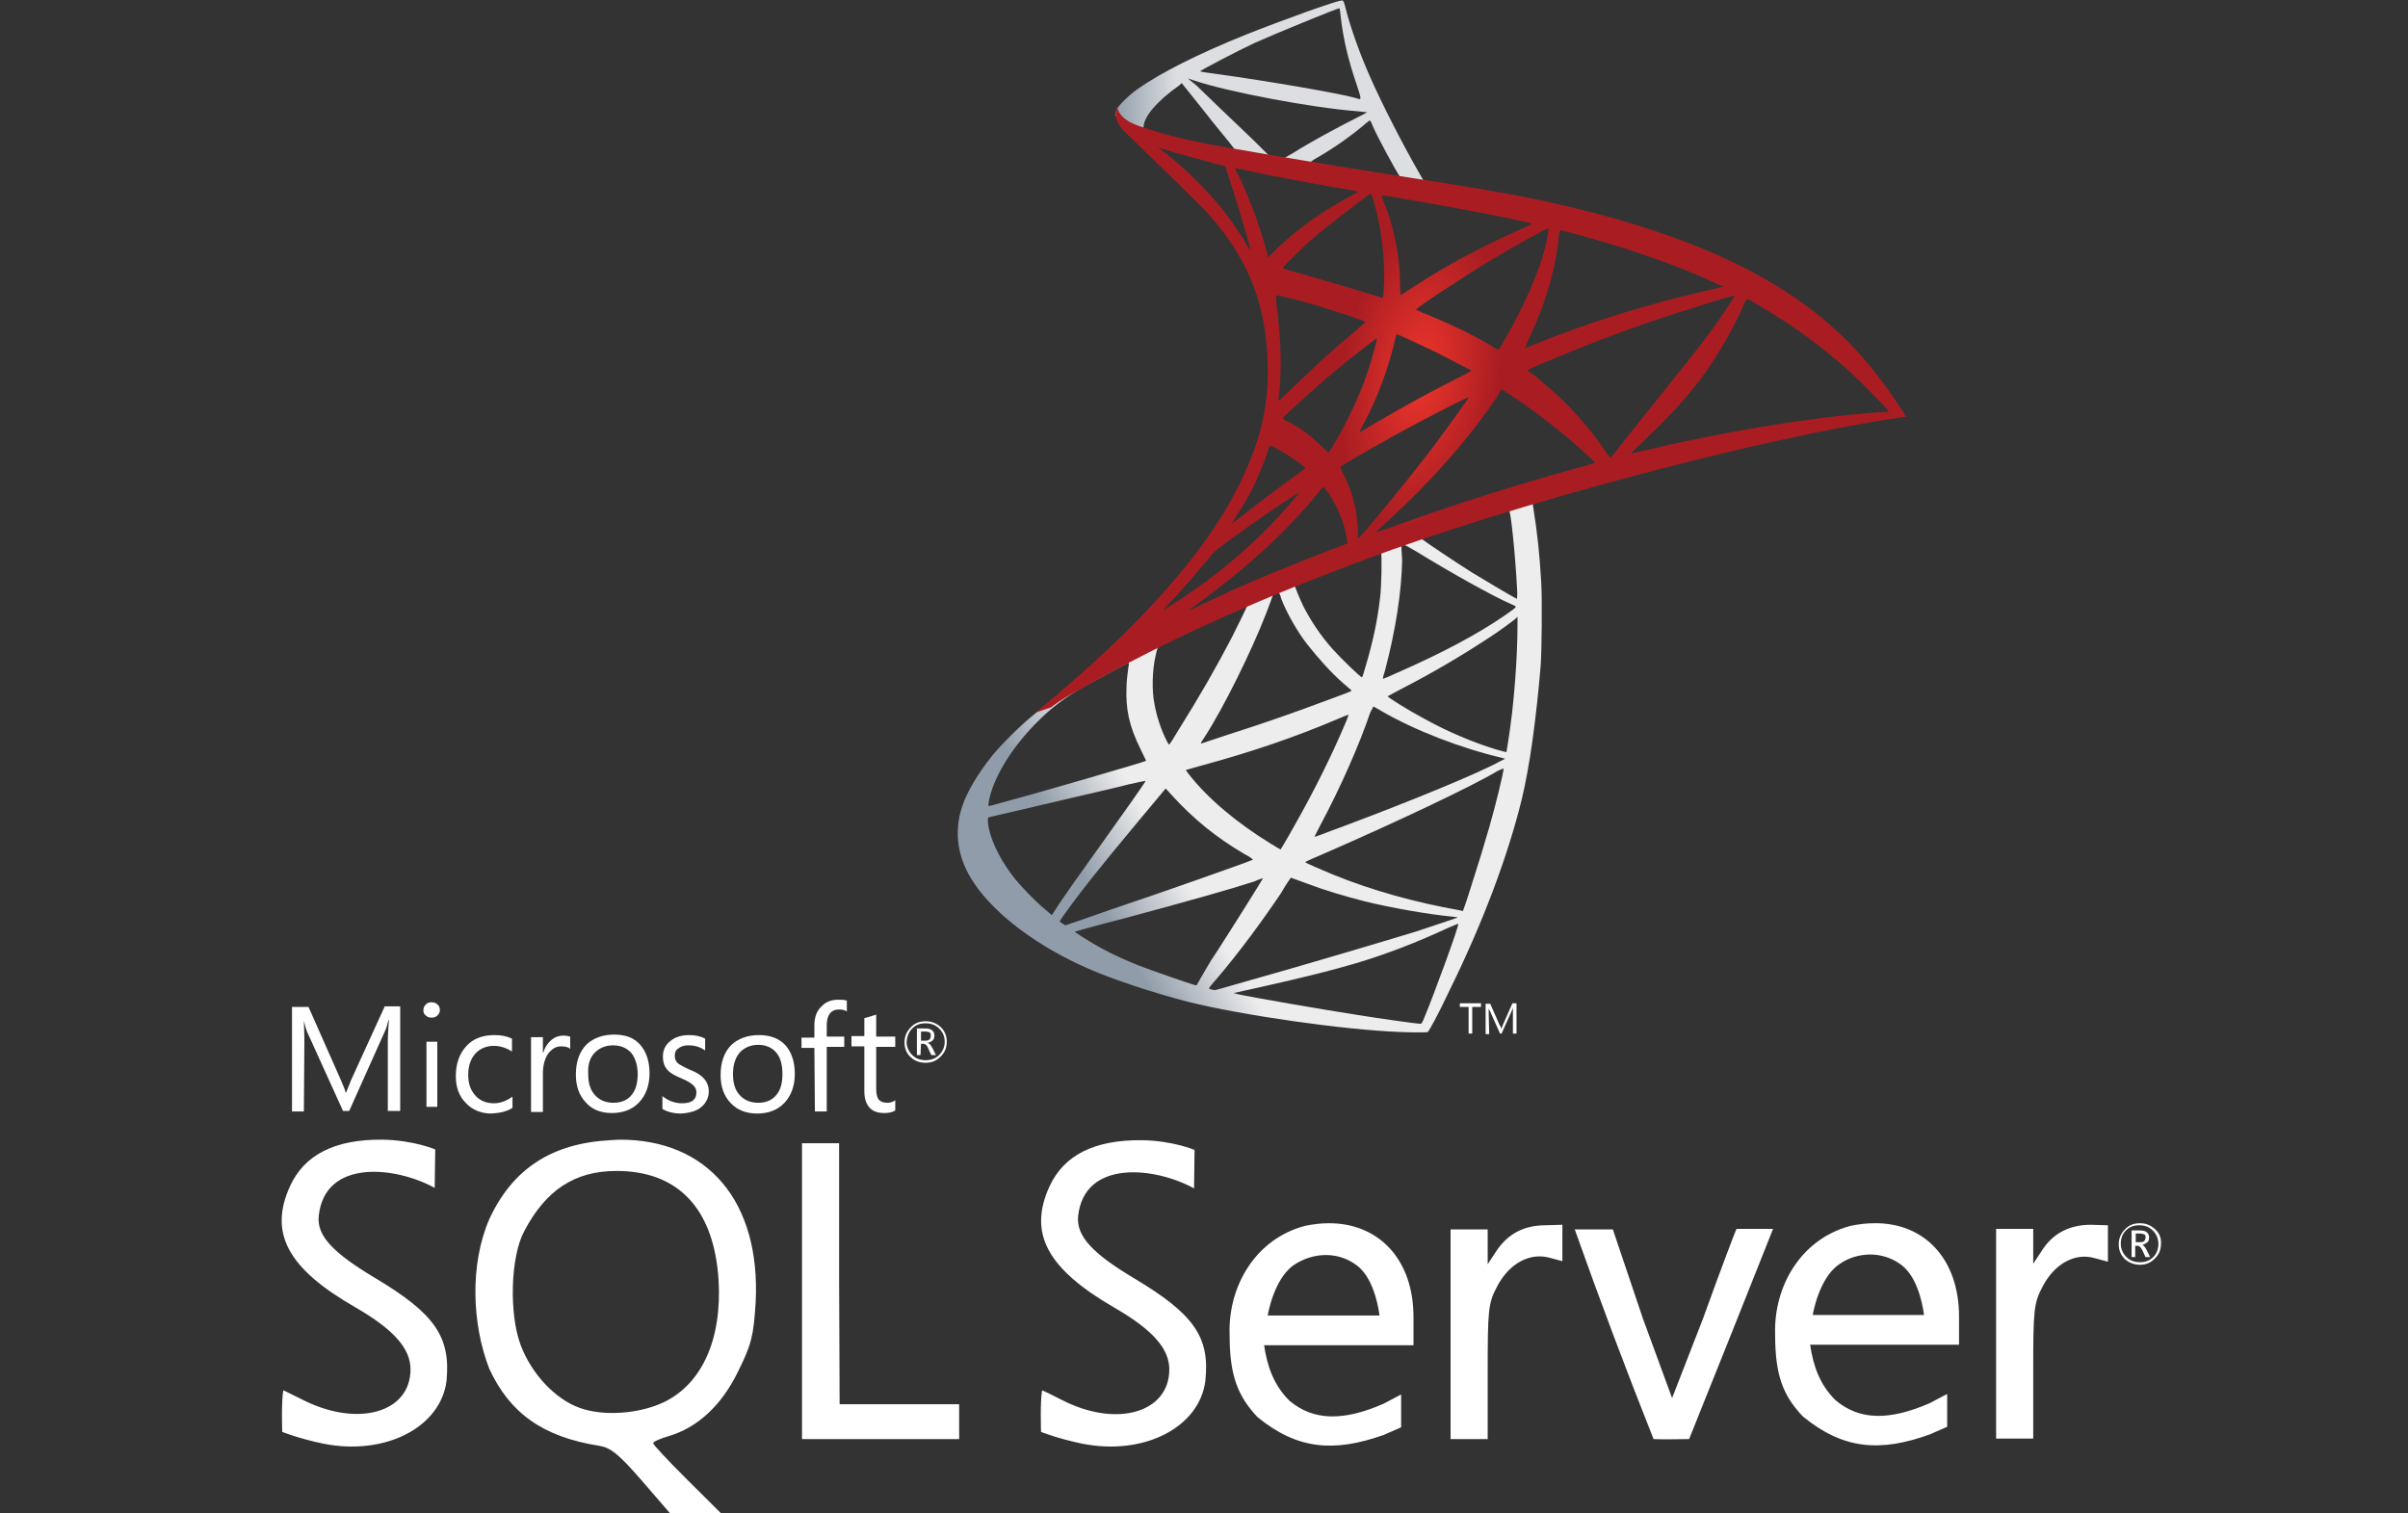 <?xml version="1.0" encoding="UTF-8"?> <svg xmlns="http://www.w3.org/2000/svg" width="105" height="66" viewBox="0 0 105 66" fill="none"><rect x="0" y="0" width="105" height="66" fill="#333333" stroke="none"/><g id="microsoft-sql-server-1" clip-path="url(#clip0_2544_961)"><path id="Vector" d="M67.856 21.016L58.804 23.967L50.919 27.433L48.718 28.014C48.156 28.551 47.572 29.087 46.921 29.624C46.224 30.227 45.573 30.764 45.079 31.166C44.517 31.614 43.709 32.419 43.282 32.933C42.653 33.715 42.159 34.542 41.956 35.169C41.575 36.309 41.754 37.471 42.496 38.545C43.417 39.908 45.281 41.295 47.437 42.234C48.538 42.725 50.403 43.329 51.795 43.687C54.109 44.268 58.602 44.916 61.072 45.006C61.567 45.028 62.24 45.028 62.263 45.006C62.308 44.961 62.712 44.246 63.139 43.329C64.666 40.244 65.745 37.337 66.351 34.878C66.711 33.38 66.98 31.39 67.182 29.02C67.227 28.349 67.25 26.136 67.205 25.398C67.137 24.169 67.025 23.185 66.868 22.201C66.845 22.067 66.823 21.933 66.845 21.933C66.868 21.91 66.958 21.888 68.081 21.575L67.856 21.016ZM65.79 22.223C65.879 22.223 66.082 24.325 66.149 25.644C66.171 25.913 66.149 26.114 66.149 26.114C66.104 26.114 65.003 25.465 64.195 24.973C63.521 24.549 62.218 23.677 62.016 23.52C61.948 23.476 61.948 23.476 62.51 23.274C63.453 22.939 65.7 22.223 65.79 22.223ZM61.162 23.744C61.23 23.744 61.387 23.833 61.769 24.057C63.184 24.929 65.093 26.002 65.924 26.36C66.171 26.471 66.194 26.427 65.632 26.829C64.397 27.679 62.825 28.506 60.938 29.333C60.601 29.49 60.331 29.602 60.309 29.602C60.286 29.602 60.331 29.423 60.398 29.221C60.848 27.522 61.117 25.801 61.14 24.437C61.095 23.744 61.095 23.744 61.162 23.744ZM60.219 24.102C60.264 24.146 60.241 25.666 60.174 26.091C60.062 27.075 59.859 28.014 59.545 29.065C59.477 29.311 59.41 29.534 59.388 29.534C59.365 29.579 58.422 28.663 58.107 28.305C57.568 27.701 57.164 27.075 56.849 26.471C56.692 26.158 56.445 25.555 56.468 25.555C56.58 25.465 60.196 24.079 60.219 24.102ZM55.749 25.845C55.794 25.868 55.839 25.98 55.861 26.091C56.086 26.695 56.58 27.567 57.007 28.104C57.478 28.707 58.085 29.378 58.579 29.803C58.736 29.937 58.894 30.071 58.916 30.093C58.961 30.138 58.961 30.138 57.86 30.541C56.557 31.032 55.165 31.524 53.547 32.038C53.165 32.173 52.784 32.284 52.402 32.419C52.334 32.441 52.357 32.396 52.536 32.128C53.345 30.876 54.558 28.439 55.232 26.695C55.344 26.404 55.457 26.091 55.479 26.024C55.502 25.935 55.547 25.89 55.636 25.845C55.681 25.868 55.726 25.845 55.749 25.845ZM54.378 26.404C54.401 26.427 54.041 27.142 53.705 27.813C53.031 29.11 52.312 30.362 51.346 31.904C51.189 32.173 51.032 32.419 51.009 32.441C50.964 32.486 50.964 32.486 50.852 32.262C50.627 31.815 50.425 31.211 50.335 30.675C50.223 30.138 50.245 29.221 50.38 28.64C50.47 28.215 50.47 28.215 50.672 28.126C51.503 27.701 54.334 26.382 54.378 26.404ZM66.171 26.896V27.187C66.171 28.707 66.014 30.786 65.767 32.307C65.722 32.575 65.7 32.799 65.677 32.799C65.677 32.799 65.475 32.754 65.251 32.687C64.217 32.374 63.117 31.904 62.106 31.345C61.432 30.988 60.466 30.384 60.511 30.362C60.511 30.362 60.803 30.205 61.14 30.026C62.487 29.333 63.768 28.573 64.891 27.835C65.318 27.567 65.947 27.097 66.082 26.986L66.171 26.896ZM49.212 28.908C49.234 28.908 49.234 28.953 49.19 29.199C49.167 29.378 49.122 29.713 49.122 29.937C49.077 30.921 49.234 31.658 49.729 32.664C49.863 32.933 49.976 33.179 49.976 33.179C49.931 33.223 45.393 34.542 43.978 34.923C43.551 35.034 43.192 35.146 43.147 35.146C43.102 35.169 43.102 35.146 43.102 35.034C43.259 34.028 44.023 32.732 45.101 31.614C45.82 30.876 46.382 30.451 47.348 29.892C48.044 29.534 49.1 28.931 49.212 28.908C49.19 28.908 49.19 28.908 49.212 28.908ZM59.882 30.809C59.882 30.809 60.062 30.898 60.241 31.01C61.701 31.86 63.745 32.642 65.475 33.045L65.632 33.089L65.408 33.201C64.487 33.715 61.499 34.945 58.444 36.085C57.995 36.242 57.568 36.421 57.478 36.443C57.389 36.488 57.321 36.488 57.321 36.488C57.321 36.488 57.433 36.242 57.591 35.951C58.444 34.364 59.298 32.419 59.747 31.077C59.837 30.921 59.882 30.809 59.882 30.809ZM58.804 31.166C58.804 31.166 58.759 31.323 58.691 31.48C58.085 32.91 57.321 34.475 56.31 36.242C56.063 36.689 55.839 37.047 55.839 37.047C55.839 37.047 55.636 36.935 55.389 36.778C53.929 35.884 52.649 34.811 51.818 33.738L51.705 33.581L52.334 33.402C54.558 32.799 56.468 32.15 58.354 31.345C58.556 31.256 58.781 31.166 58.804 31.166ZM65.565 33.514C65.565 33.671 65.228 35.079 64.936 36.085C64.689 36.935 64.487 37.605 64.105 38.791C63.948 39.305 63.79 39.73 63.79 39.73C63.79 39.73 63.745 39.73 63.7 39.707C61.679 39.349 59.837 38.835 58.13 38.142C57.658 37.941 56.962 37.65 56.917 37.605C56.894 37.583 57.321 37.404 57.838 37.181C60.96 35.817 64.172 34.297 65.295 33.626C65.43 33.559 65.543 33.514 65.565 33.514ZM49.953 34.051C49.976 34.073 49.1 35.303 47.887 37.002C47.46 37.605 46.966 38.299 46.786 38.545C46.606 38.813 46.314 39.215 46.157 39.461L45.865 39.908L45.55 39.64C45.191 39.349 44.562 38.701 44.27 38.343C43.686 37.605 43.282 36.845 43.124 36.152C43.057 35.817 43.057 35.66 43.124 35.638C43.237 35.616 45.056 35.191 46.764 34.788C47.707 34.565 48.808 34.319 49.212 34.207C49.616 34.118 49.931 34.051 49.953 34.051ZM50.829 34.386L51.054 34.632C52.042 35.727 53.053 36.532 54.266 37.248C54.491 37.36 54.648 37.471 54.626 37.494C54.581 37.538 50.403 39.014 48.448 39.663C47.37 40.042 46.471 40.355 46.449 40.355L46.314 40.266L46.202 40.177L46.404 39.886C47.056 38.969 47.864 37.941 49.616 35.839L50.829 34.386ZM56.288 38.276C56.288 38.276 56.602 38.388 56.962 38.522C57.86 38.858 58.556 39.059 59.5 39.305C60.668 39.595 62.353 39.886 63.341 39.975C63.498 39.998 63.566 39.998 63.543 40.02C63.498 40.042 62.487 40.378 61.746 40.624C60.578 40.982 56.984 42.055 54.041 42.882C53.502 43.038 53.031 43.173 53.008 43.173C52.941 43.195 52.716 43.128 52.716 43.105C52.716 43.083 52.873 42.882 53.076 42.658C54.064 41.496 55.03 40.177 55.861 38.947C56.086 38.545 56.288 38.276 56.288 38.276ZM55.075 38.299C55.075 38.299 54.603 39.081 53.749 40.423C53.39 40.982 52.986 41.63 52.828 41.853C52.694 42.077 52.492 42.413 52.379 42.614L52.177 42.971L52.065 42.949C51.818 42.882 50.088 42.278 49.639 42.099C49.077 41.876 48.493 41.608 48.044 41.362C47.505 41.071 46.809 40.624 46.876 40.624C46.898 40.624 47.819 40.355 48.965 40.065C51.952 39.26 53.615 38.791 54.715 38.433C54.895 38.343 55.075 38.299 55.075 38.299ZM63.588 40.288C63.633 40.355 62.51 43.419 62.106 44.38C62.016 44.603 61.993 44.648 61.926 44.648C61.814 44.648 60.196 44.425 59.23 44.268C57.523 44 54.67 43.508 53.952 43.352L53.794 43.307L54.805 43.083C57.007 42.591 58.04 42.323 59.118 42.01C60.466 41.608 61.791 41.093 63.139 40.467C63.364 40.378 63.543 40.288 63.588 40.288Z" fill="url(#paint0_linear_2544_961)"></path><path id="Vector_2" d="M58.513 0.022C58.355 3.63942e-05 55.929 0.872 54.357 1.498C52.245 2.348 50.606 3.175 49.595 3.89C49.213 4.159 48.741 4.628 48.674 4.807C48.651 4.874 48.629 4.963 48.629 5.031L49.55 5.902L51.729 6.596L56.918 7.512L62.848 8.518L62.915 8.004H62.87L62.084 7.892L61.927 7.624C61.118 6.215 60.22 4.449 59.703 3.264C59.299 2.348 58.917 1.274 58.715 0.514C58.602 0.045 58.58 0.022 58.513 0.022ZM58.4 0.358C58.423 0.358 58.445 0.559 58.468 0.783C58.58 1.744 58.805 2.661 59.142 3.644C59.389 4.405 59.389 4.36 59.097 4.27C58.4 4.069 55.278 3.533 53.009 3.22C52.65 3.175 52.335 3.13 52.335 3.108C52.313 3.085 53.975 2.213 54.694 1.878C55.637 1.453 58.221 0.402 58.4 0.358ZM51.796 3.421L52.066 3.51C53.526 4.002 57.165 4.695 59.187 4.852C59.411 4.874 59.613 4.896 59.613 4.896C59.613 4.896 59.434 5.008 59.187 5.12C58.221 5.612 57.142 6.193 56.401 6.663C56.176 6.797 55.974 6.909 55.952 6.909C55.929 6.909 55.772 6.886 55.637 6.864L55.368 6.819L54.694 6.148C53.481 4.986 52.537 4.091 52.178 3.734L51.796 3.421ZM51.527 3.622L52.492 4.829C53.009 5.5 53.548 6.126 53.661 6.283C53.773 6.417 53.863 6.551 53.863 6.551C53.84 6.573 52.47 6.305 51.751 6.148C51.01 5.97 50.696 5.902 50.246 5.746L49.864 5.634V5.545C49.864 5.098 50.448 4.405 51.437 3.711L51.527 3.622ZM59.726 5.254C59.748 5.254 59.793 5.321 59.86 5.5C60.085 6.014 60.826 7.378 61.006 7.646C61.051 7.736 61.163 7.736 60.197 7.579C57.884 7.199 57.142 7.087 57.142 7.065C57.142 7.065 57.21 7.02 57.3 6.953C58.018 6.551 58.737 6.059 59.389 5.522C59.546 5.388 59.681 5.276 59.726 5.254Z" fill="url(#paint1_linear_2544_961)"></path><path id="Vector_3" d="M48.718 4.695C48.718 4.695 48.561 4.941 48.718 5.299C48.808 5.523 49.078 5.791 49.37 6.059C49.37 6.059 52.425 9.01 52.784 9.435C54.469 11.38 55.21 13.281 55.277 15.896C55.322 17.596 55.008 19.071 54.199 20.793C52.784 23.878 49.774 27.299 45.147 31.077L45.82 30.854C46.247 30.518 46.854 30.183 48.246 29.423C51.481 27.657 55.097 26.047 59.545 24.392C65.947 22 76.482 19.183 82.48 18.267L83.109 18.177L83.019 18.02C82.48 17.171 82.098 16.657 81.649 16.098C80.346 14.466 78.751 13.169 76.797 12.073C74.124 10.575 70.642 9.413 66.239 8.541C65.408 8.384 63.589 8.071 62.106 7.848C58.961 7.356 56.94 7.021 54.716 6.64C53.907 6.506 52.717 6.305 51.93 6.126C51.526 6.037 50.74 5.858 50.111 5.634C49.572 5.478 48.875 5.277 48.718 4.695ZM50.493 6.417C50.493 6.417 50.605 6.462 50.762 6.506C51.032 6.596 51.369 6.708 51.751 6.797C52.043 6.886 52.357 6.953 52.649 7.043C53.053 7.155 53.413 7.244 53.413 7.244C53.458 7.289 54.154 9.502 54.379 10.329C54.469 10.643 54.536 10.933 54.536 10.933C54.536 10.933 54.446 10.821 54.356 10.665C53.548 9.256 52.29 7.848 50.83 6.685C50.627 6.529 50.493 6.417 50.493 6.417ZM53.862 7.334C53.907 7.334 54.042 7.356 54.221 7.401C55.39 7.669 57.479 8.049 58.804 8.273C59.029 8.317 59.208 8.34 59.208 8.362C59.208 8.384 59.118 8.429 59.029 8.474C58.804 8.586 57.883 9.122 57.591 9.323C56.827 9.838 56.153 10.374 55.659 10.866L55.3 11.224C55.3 11.224 55.255 11.112 55.232 10.956C54.985 10.016 54.469 8.608 53.997 7.624C53.907 7.49 53.84 7.334 53.862 7.334C53.84 7.334 53.84 7.334 53.862 7.334ZM59.77 8.451C59.815 8.474 59.882 8.697 60.017 9.212C60.264 10.195 60.376 11.313 60.354 12.342C60.331 12.632 60.331 12.901 60.309 12.923L60.286 12.99L59.927 12.878C59.186 12.655 57.995 12.297 56.984 12.006C56.4 11.85 55.929 11.716 55.929 11.693C55.929 11.649 56.782 10.799 57.142 10.486C57.838 9.882 59.725 8.429 59.77 8.451ZM60.242 8.518C60.264 8.496 63.072 8.988 64.352 9.234C65.296 9.413 66.688 9.703 66.778 9.748C66.823 9.771 66.666 9.838 66.217 10.039C64.42 10.844 63.072 11.582 61.724 12.453C61.365 12.677 61.073 12.878 61.073 12.878C61.073 12.878 61.05 12.677 61.05 12.453C61.05 11.157 60.781 9.86 60.309 8.742C60.286 8.63 60.242 8.541 60.242 8.518ZM67.519 9.949C67.542 9.972 67.452 10.531 67.362 10.844C67.115 11.85 66.441 13.37 65.633 14.779C65.498 15.025 65.363 15.226 65.341 15.248C65.318 15.248 65.138 15.159 64.936 15.025C64.15 14.555 63.229 14.13 62.263 13.728C61.994 13.616 61.746 13.527 61.746 13.504C61.702 13.46 63.903 12.006 65.071 11.313C65.992 10.754 67.497 9.927 67.519 9.949ZM68.036 10.039C68.103 10.039 69.339 10.374 69.99 10.575C71.608 11.045 73.45 11.716 74.64 12.275L75.134 12.498L74.775 12.588C71.832 13.258 69.317 14.041 66.891 15.025C66.688 15.114 66.509 15.181 66.509 15.181C66.486 15.181 66.554 15.025 66.644 14.823C67.385 13.281 67.856 11.671 67.969 10.285C68.014 10.151 68.036 10.039 68.036 10.039ZM55.637 12.878C55.659 12.856 56.603 13.079 57.119 13.236C57.905 13.46 59.545 13.996 59.545 14.041C59.545 14.041 59.365 14.197 59.141 14.399C58.242 15.136 57.389 15.919 56.355 16.925C56.041 17.216 55.794 17.462 55.771 17.462C55.749 17.462 55.749 17.417 55.749 17.372C55.906 16.232 55.861 14.756 55.659 13.258C55.659 13.035 55.637 12.878 55.637 12.878ZM75.629 12.901C75.651 12.923 75.179 13.616 74.91 14.018C74.505 14.6 73.899 15.382 72.529 17.081C71.81 17.976 71.001 19.004 70.732 19.34C70.462 19.675 70.237 19.966 70.215 19.966C70.215 19.966 70.125 19.854 70.013 19.697C69.249 18.557 68.328 17.551 67.25 16.657C67.048 16.478 66.823 16.299 66.733 16.254C66.666 16.209 66.599 16.142 66.599 16.142C66.599 16.12 67.767 15.628 68.643 15.271C70.193 14.645 72.304 13.884 73.876 13.415C74.73 13.124 75.629 12.878 75.629 12.901ZM76.168 13.035C76.19 13.035 76.37 13.102 76.55 13.236C78.212 14.175 79.852 15.405 81.132 16.657C81.491 17.014 82.39 17.931 82.368 17.953C82.368 17.953 82.053 17.976 81.694 17.998C78.818 18.222 75.134 18.825 71.585 19.675C71.338 19.72 71.136 19.787 71.114 19.787C71.091 19.787 71.361 19.518 71.698 19.206C73.787 17.216 74.73 15.941 75.853 13.706C76.01 13.325 76.145 13.057 76.168 13.035C76.145 13.035 76.145 13.035 76.168 13.035ZM60.915 14.577C61.005 14.6 61.904 15.025 62.578 15.338C63.184 15.651 64.128 16.142 64.172 16.165C64.172 16.165 63.858 16.344 63.454 16.545C62.173 17.193 61.073 17.797 59.905 18.49C59.568 18.691 59.298 18.848 59.298 18.848C59.276 18.848 59.276 18.825 59.455 18.49C60.062 17.372 60.556 16.031 60.848 14.734C60.87 14.645 60.893 14.577 60.915 14.577ZM60.039 14.756C60.062 14.779 59.837 15.606 59.68 16.075C59.41 16.947 58.916 18.02 58.467 18.848C58.355 19.049 58.197 19.317 58.108 19.474L57.928 19.742L57.546 19.384C57.097 18.959 56.737 18.691 56.266 18.445C56.086 18.356 55.929 18.267 55.929 18.244C55.929 18.199 57.097 17.126 57.995 16.366C58.647 15.807 60.017 14.734 60.039 14.756ZM65.475 16.97L65.812 17.193C66.576 17.685 67.475 18.356 68.171 18.937C68.553 19.25 69.317 19.921 69.474 20.1L69.564 20.189L69.002 20.346C65.857 21.218 63.454 21.978 60.623 23.006C60.309 23.118 60.039 23.207 60.017 23.207C59.972 23.207 59.95 23.252 60.646 22.604C62.443 20.949 64.06 19.116 65.251 17.35L65.475 16.97ZM64.038 17.327C64.06 17.35 63.117 18.646 62.555 19.407C61.881 20.301 60.691 21.777 59.882 22.738C59.545 23.14 59.253 23.476 59.231 23.476C59.208 23.476 59.208 23.386 59.208 23.23C59.208 22.403 59.006 21.531 58.624 20.77C58.467 20.457 58.444 20.39 58.467 20.346C58.602 20.234 60.578 19.094 61.859 18.423C62.69 17.976 64.015 17.305 64.038 17.327ZM55.39 19.429C55.412 19.429 55.569 19.518 55.749 19.608C56.176 19.854 56.58 20.122 56.917 20.39C56.94 20.413 56.76 20.547 56.513 20.726C55.861 21.195 54.873 21.933 54.311 22.38C53.705 22.85 53.682 22.872 53.75 22.76C54.199 22.067 54.424 21.687 54.671 21.195C54.873 20.748 55.097 20.234 55.255 19.764C55.3 19.586 55.367 19.429 55.39 19.429ZM57.703 21.24C57.748 21.24 57.771 21.285 57.973 21.575C58.355 22.157 58.669 22.939 58.736 23.565L58.759 23.699L57.816 24.057C56.131 24.706 54.581 25.354 53.548 25.823C53.256 25.957 52.739 26.203 52.402 26.36C52.065 26.539 51.795 26.651 51.795 26.651C51.795 26.651 51.998 26.494 52.267 26.293C54.311 24.817 56.086 23.185 57.411 21.575C57.546 21.396 57.681 21.24 57.703 21.24ZM56.648 21.486C56.67 21.508 55.884 22.403 55.367 22.939C54.042 24.281 52.739 25.331 51.122 26.36C50.919 26.494 50.74 26.606 50.717 26.628C50.672 26.651 50.74 26.584 51.436 25.823C51.885 25.331 52.222 24.929 52.627 24.437C52.896 24.102 52.941 24.057 53.3 23.789C54.289 23.029 56.603 21.464 56.648 21.486Z" fill="url(#paint2_radial_2544_961)"></path><path id="Vector_4" d="M26.997 49.701C26.862 49.701 26.75 49.724 26.615 49.724C24.055 49.858 22.347 50.976 21.336 53.167C20.483 55.134 20.573 57.728 21.336 59.695C22.235 61.64 23.695 62.669 26.121 63.049C26.638 63.138 26.975 63.407 27.985 64.569L29.221 66H31.445L29.962 64.525C29.154 63.72 28.48 63.004 28.48 62.937C28.48 62.87 28.794 62.736 29.176 62.624C30.434 62.244 31.467 61.283 32.186 59.807C32.77 58.622 32.86 58.264 32.95 56.789C33.174 52.407 30.861 49.679 26.997 49.701ZM28.951 61.148C27.873 61.663 26.301 61.775 25.267 61.394C24.212 61.014 23.178 59.919 22.707 58.667C22.19 57.303 22.257 54.799 22.864 53.681C23.807 51.892 25.065 51.065 26.885 51.065C29.58 51.065 31.13 52.72 31.332 55.805C31.49 58.398 30.614 60.344 28.951 61.148ZM67.385 53.435C66.442 53.435 65.746 53.815 65.251 54.553L64.87 55.134V53.614H63.252V62.758H64.87V59.829C64.87 57.146 64.892 56.833 65.274 56.118C65.79 55.112 66.689 54.62 67.543 54.844L68.127 55V53.413L67.385 53.435ZM57.906 53.346C57.592 53.346 57.255 53.39 56.918 53.457C54.761 54.016 53.548 56.073 53.616 58.197C53.616 59.964 53.953 60.858 54.829 61.797C56.581 63.228 58.176 63.34 60.332 62.579C60.691 62.423 61.096 62.244 61.096 62.244V60.813L60.332 61.215C58.602 61.976 57.277 61.976 56.221 61.081C55.547 60.411 55.255 59.583 55.121 58.667H61.635V57.437C61.635 54.911 60.107 53.323 57.906 53.346ZM55.278 57.37C55.278 57.37 55.525 55.805 56.401 55.179C56.828 54.888 57.322 54.732 57.816 54.732C58.31 54.732 58.782 54.888 59.186 55.201C59.995 55.827 60.152 57.37 60.152 57.37H55.278ZM16.327 55.715C14.575 54.665 13.789 53.905 13.901 53.01C14.171 50.529 17.248 50.864 18.955 51.803L18.978 50.126C18.978 50.126 18.034 49.724 16.687 49.701C14.62 49.679 13.272 50.35 12.643 51.736C11.722 53.77 12.531 55.313 15.496 57.012C17.158 57.974 17.9 58.801 17.9 59.718C17.9 61.596 15.631 62.244 13.272 61.081C12.778 60.836 12.374 60.634 12.351 60.634C12.261 61.171 12.306 62.445 12.306 62.445C12.306 62.445 13.025 62.736 14.103 62.959C16.799 63.496 19.225 62.244 19.472 60.209C19.652 58.287 18.955 57.281 16.327 55.715ZM81.694 53.346C81.38 53.346 81.043 53.39 80.706 53.457C78.549 54.016 77.336 56.073 77.404 58.197C77.404 59.964 77.741 60.858 78.617 61.775C80.369 63.205 81.964 63.34 84.143 62.557C84.502 62.401 84.906 62.222 84.906 62.222V60.791L84.143 61.193C82.391 61.953 81.088 61.953 80.032 61.059C79.358 60.388 79.066 59.583 78.931 58.644H85.423V57.415C85.423 54.888 83.895 53.301 81.694 53.346ZM79.044 57.348C79.044 57.348 79.291 55.783 80.167 55.157C80.594 54.844 81.088 54.709 81.559 54.709C82.031 54.709 82.525 54.866 82.93 55.179C83.738 55.805 83.895 57.348 83.895 57.348H79.044ZM49.438 55.738C47.685 54.687 46.922 53.927 47.011 53.033C47.281 50.551 50.358 50.886 52.066 51.825L52.088 50.148C52.088 50.148 51.145 49.746 49.797 49.724C47.73 49.701 46.383 50.372 45.754 51.758C44.833 53.793 45.664 55.336 48.606 57.035C50.269 57.996 50.987 58.823 50.987 59.718C50.987 61.596 48.719 62.266 46.36 61.081C45.888 60.836 45.462 60.634 45.439 60.634C45.349 61.171 45.394 62.445 45.394 62.445C45.394 62.445 46.113 62.736 47.191 62.959C49.887 63.496 52.313 62.244 52.56 60.209C52.762 58.309 52.066 57.303 49.438 55.738ZM91.174 53.413C90.23 53.413 89.511 53.793 89.04 54.531L88.658 55.112V53.592H87.04V62.736H88.658V59.829C88.658 57.146 88.68 56.833 89.062 56.118C89.579 55.112 90.477 54.62 91.331 54.866L91.915 55.023V53.435L91.174 53.413ZM36.589 55.693V49.858H34.971V62.758H41.823V61.238H36.611L36.589 55.693ZM74.259 57.504L72.911 60.97L71.631 57.482L70.328 53.614H68.666C69.744 56.655 70.912 59.762 72.103 62.758C72.619 62.781 73.136 62.758 73.653 62.758L75.472 58.22L77.314 53.592H75.719C75.697 53.614 75 55.447 74.259 57.504ZM40.362 46.348C40.632 46.348 40.834 46.258 41.014 46.079C41.194 45.901 41.283 45.699 41.283 45.431C41.283 45.163 41.194 44.962 41.014 44.783C40.834 44.626 40.632 44.537 40.362 44.537C40.093 44.537 39.868 44.626 39.711 44.805C39.531 44.984 39.441 45.207 39.441 45.453C39.441 45.722 39.531 45.945 39.711 46.102C39.868 46.258 40.093 46.348 40.362 46.348ZM39.779 44.85C39.936 44.693 40.115 44.626 40.362 44.626C40.587 44.626 40.789 44.693 40.947 44.85C41.104 45.006 41.194 45.185 41.194 45.431C41.194 45.655 41.104 45.856 40.947 46.012C40.789 46.169 40.587 46.236 40.362 46.236C40.138 46.236 39.936 46.169 39.779 46.012C39.621 45.856 39.531 45.655 39.531 45.431C39.554 45.207 39.621 45.006 39.779 44.85ZM40.16 45.52H40.273C40.34 45.52 40.43 45.587 40.475 45.722L40.61 46.012H40.812L40.654 45.699C40.587 45.565 40.52 45.498 40.452 45.476C40.542 45.453 40.61 45.431 40.677 45.364C40.722 45.319 40.744 45.23 40.744 45.163C40.744 45.073 40.722 45.006 40.654 44.939C40.587 44.872 40.475 44.85 40.318 44.85H39.981V46.012H40.138L40.16 45.52ZM40.16 44.984H40.318C40.43 44.984 40.497 45.006 40.542 45.029C40.587 45.051 40.587 45.096 40.587 45.185C40.587 45.319 40.497 45.386 40.34 45.386H40.16V44.984ZM13.272 45.409C13.272 45.006 13.25 44.693 13.25 44.514C13.295 44.715 13.34 44.872 13.385 44.984L14.957 48.449H15.226L16.799 44.939C16.844 44.85 16.889 44.693 16.934 44.492H16.956C16.934 44.85 16.911 45.14 16.911 45.386V48.449H17.45V43.888H16.776L15.316 47.086C15.271 47.22 15.182 47.398 15.092 47.644H15.069C15.047 47.51 14.957 47.331 14.867 47.108L13.452 43.911H12.733V48.472H13.25L13.272 45.409ZM18.596 45.431H19.068V48.27H18.596V45.431ZM18.821 44.38C18.91 44.38 19 44.358 19.068 44.291C19.135 44.224 19.18 44.157 19.18 44.045C19.18 43.955 19.157 43.866 19.068 43.799C19 43.732 18.91 43.709 18.821 43.709C18.731 43.709 18.641 43.732 18.573 43.799C18.506 43.866 18.461 43.955 18.461 44.045C18.461 44.157 18.484 44.224 18.573 44.291C18.641 44.358 18.731 44.38 18.821 44.38ZM22.347 48.315V47.823C22.1 48.002 21.831 48.114 21.539 48.114C21.202 48.114 20.932 48.002 20.73 47.779C20.528 47.555 20.416 47.264 20.416 46.884C20.416 46.482 20.528 46.169 20.73 45.945C20.932 45.722 21.224 45.61 21.539 45.61C21.808 45.61 22.078 45.699 22.325 45.856V45.297C22.1 45.185 21.853 45.14 21.561 45.14C21.044 45.14 20.618 45.297 20.326 45.632C20.034 45.945 19.876 46.392 19.876 46.929C19.876 47.398 20.011 47.801 20.303 48.092C20.595 48.405 20.977 48.561 21.426 48.561C21.808 48.539 22.1 48.472 22.347 48.315ZM23.673 46.817C23.673 46.437 23.762 46.146 23.92 45.923C24.077 45.744 24.234 45.632 24.459 45.632C24.639 45.632 24.773 45.655 24.863 45.744V45.207C24.796 45.185 24.683 45.163 24.549 45.163C24.369 45.163 24.189 45.23 24.055 45.342C23.897 45.476 23.762 45.655 23.695 45.901H23.673V45.23H23.156V48.494H23.673V46.817ZM26.683 48.539C27.177 48.539 27.581 48.382 27.873 48.069C28.165 47.756 28.322 47.331 28.322 46.817C28.322 46.281 28.188 45.878 27.918 45.565C27.648 45.252 27.267 45.118 26.773 45.118C26.278 45.118 25.874 45.275 25.582 45.543C25.267 45.856 25.11 46.303 25.11 46.862C25.11 47.354 25.245 47.756 25.537 48.069C25.807 48.382 26.188 48.539 26.683 48.539ZM25.941 45.901C26.143 45.699 26.413 45.587 26.727 45.587C27.064 45.587 27.312 45.699 27.514 45.901C27.693 46.124 27.806 46.437 27.806 46.84C27.806 47.242 27.716 47.555 27.536 47.756C27.357 47.98 27.087 48.092 26.75 48.092C26.413 48.092 26.143 47.98 25.941 47.756C25.739 47.533 25.649 47.242 25.649 46.84C25.627 46.437 25.717 46.124 25.941 45.901ZM30.591 48.27C30.793 48.092 30.906 47.868 30.906 47.6C30.906 47.354 30.816 47.153 30.659 46.996C30.524 46.862 30.344 46.75 30.052 46.638C29.805 46.526 29.648 46.437 29.558 46.37C29.468 46.281 29.423 46.191 29.423 46.035C29.423 45.901 29.468 45.789 29.58 45.722C29.693 45.632 29.827 45.587 30.007 45.587C30.299 45.587 30.524 45.655 30.748 45.811V45.297C30.546 45.185 30.299 45.14 30.052 45.14C29.715 45.14 29.423 45.23 29.221 45.409C28.996 45.587 28.906 45.811 28.906 46.079C28.906 46.325 28.974 46.526 29.109 46.661C29.221 46.795 29.423 46.907 29.693 47.018C29.962 47.13 30.142 47.242 30.232 47.331C30.322 47.421 30.366 47.51 30.366 47.644C30.366 47.957 30.164 48.114 29.738 48.114C29.423 48.114 29.131 48.002 28.884 47.801V48.36C29.109 48.494 29.378 48.561 29.693 48.561C30.075 48.539 30.389 48.449 30.591 48.27ZM33.084 45.14C32.59 45.14 32.186 45.297 31.894 45.565C31.579 45.878 31.422 46.325 31.422 46.884C31.422 47.376 31.557 47.779 31.849 48.092C32.141 48.405 32.523 48.561 33.017 48.561C33.511 48.561 33.916 48.405 34.208 48.092C34.5 47.779 34.657 47.354 34.657 46.84C34.657 46.303 34.522 45.901 34.253 45.587C33.961 45.275 33.579 45.14 33.084 45.14ZM34.118 46.84C34.118 47.242 34.028 47.555 33.848 47.756C33.669 47.98 33.399 48.092 33.062 48.092C32.725 48.092 32.456 47.98 32.253 47.756C32.051 47.533 31.961 47.242 31.961 46.84C31.961 46.415 32.074 46.102 32.276 45.878C32.478 45.677 32.748 45.565 33.062 45.565C33.377 45.565 33.646 45.677 33.826 45.878C34.028 46.102 34.118 46.415 34.118 46.84ZM35.533 48.472H36.05V45.655H36.813V45.207H36.05V44.715C36.05 44.268 36.229 44.023 36.589 44.023C36.724 44.023 36.836 44.045 36.926 44.112V43.642C36.836 43.598 36.701 43.598 36.544 43.598C36.252 43.598 36.027 43.687 35.847 43.866C35.623 44.067 35.511 44.336 35.511 44.715V45.252H34.949V45.699H35.511L35.533 48.472ZM37.689 47.577C37.689 48.203 37.981 48.539 38.543 48.539C38.745 48.539 38.902 48.516 39.037 48.427V47.98C38.947 48.047 38.835 48.092 38.7 48.092C38.52 48.092 38.408 48.047 38.318 47.957C38.251 47.868 38.206 47.712 38.206 47.488V45.655H39.037V45.207H38.206V44.246C38.026 44.313 37.847 44.358 37.689 44.403V45.185H37.128V45.632H37.689V47.577ZM93.959 53.592C93.779 53.435 93.577 53.346 93.308 53.346C93.038 53.346 92.813 53.435 92.656 53.614C92.476 53.793 92.386 54.016 92.386 54.262C92.386 54.531 92.476 54.732 92.656 54.911C92.836 55.067 93.06 55.157 93.308 55.157C93.577 55.157 93.779 55.067 93.959 54.888C94.139 54.709 94.228 54.508 94.228 54.24C94.251 53.972 94.139 53.748 93.959 53.592ZM93.891 54.821C93.734 54.978 93.555 55.045 93.308 55.045C93.083 55.045 92.881 54.978 92.724 54.821C92.566 54.665 92.476 54.464 92.476 54.24C92.476 54.016 92.544 53.815 92.701 53.659C92.858 53.502 93.038 53.435 93.285 53.435C93.51 53.435 93.712 53.502 93.869 53.659C94.026 53.815 94.116 54.016 94.116 54.24C94.116 54.464 94.049 54.665 93.891 54.821ZM93.42 54.285C93.51 54.262 93.577 54.218 93.644 54.173C93.689 54.128 93.712 54.039 93.712 53.972C93.712 53.882 93.689 53.815 93.622 53.748C93.555 53.681 93.442 53.659 93.285 53.659H92.948V54.821H93.105V54.329H93.218C93.285 54.329 93.352 54.396 93.42 54.531L93.555 54.821H93.757L93.6 54.508C93.532 54.374 93.465 54.307 93.42 54.285ZM93.308 54.173H93.128V53.793H93.285C93.397 53.793 93.465 53.815 93.51 53.837C93.555 53.86 93.555 53.905 93.555 53.994C93.532 54.128 93.465 54.173 93.308 54.173ZM64.038 45.073H64.196V43.911H64.578V43.754H63.657V43.911H64.038V45.073ZM64.914 44.201V43.933C64.914 44 64.937 44.045 64.959 44.067L65.409 45.073H65.476L65.925 44.067C65.948 44.045 65.948 44 65.97 43.933V45.073H66.127V43.754H65.948L65.543 44.671C65.543 44.693 65.499 44.76 65.476 44.85H65.454C65.454 44.805 65.431 44.76 65.386 44.693L64.982 43.776H64.78V45.096H64.937L64.914 44.201Z" fill="white"></path></g><defs><linearGradient id="paint0_linear_2544_961" x1="48.581" y1="40.555" x2="51.847" y2="38.617" gradientUnits="userSpaceOnUse"><stop stop-color="#909CA9"></stop><stop offset="1" stop-color="#EDEDEE"></stop></linearGradient><linearGradient id="paint1_linear_2544_961" x1="48.656" y1="4.279" x2="51.29" y2="4.279" gradientUnits="userSpaceOnUse"><stop stop-color="#939FAB"></stop><stop offset="1" stop-color="#DCDEE1"></stop></linearGradient><radialGradient id="paint2_radial_2544_961" cx="0" cy="0" r="1" gradientUnits="userSpaceOnUse" gradientTransform="translate(61.935 16.287) rotate(-171.497) scale(3.396 6.763)"><stop stop-color="#EE352C"></stop><stop offset="1" stop-color="#A91D22"></stop></radialGradient><clipPath id="clip0_2544_961"><rect width="104" height="66" fill="white" transform="translate(0.986)"></rect></clipPath></defs></svg> 